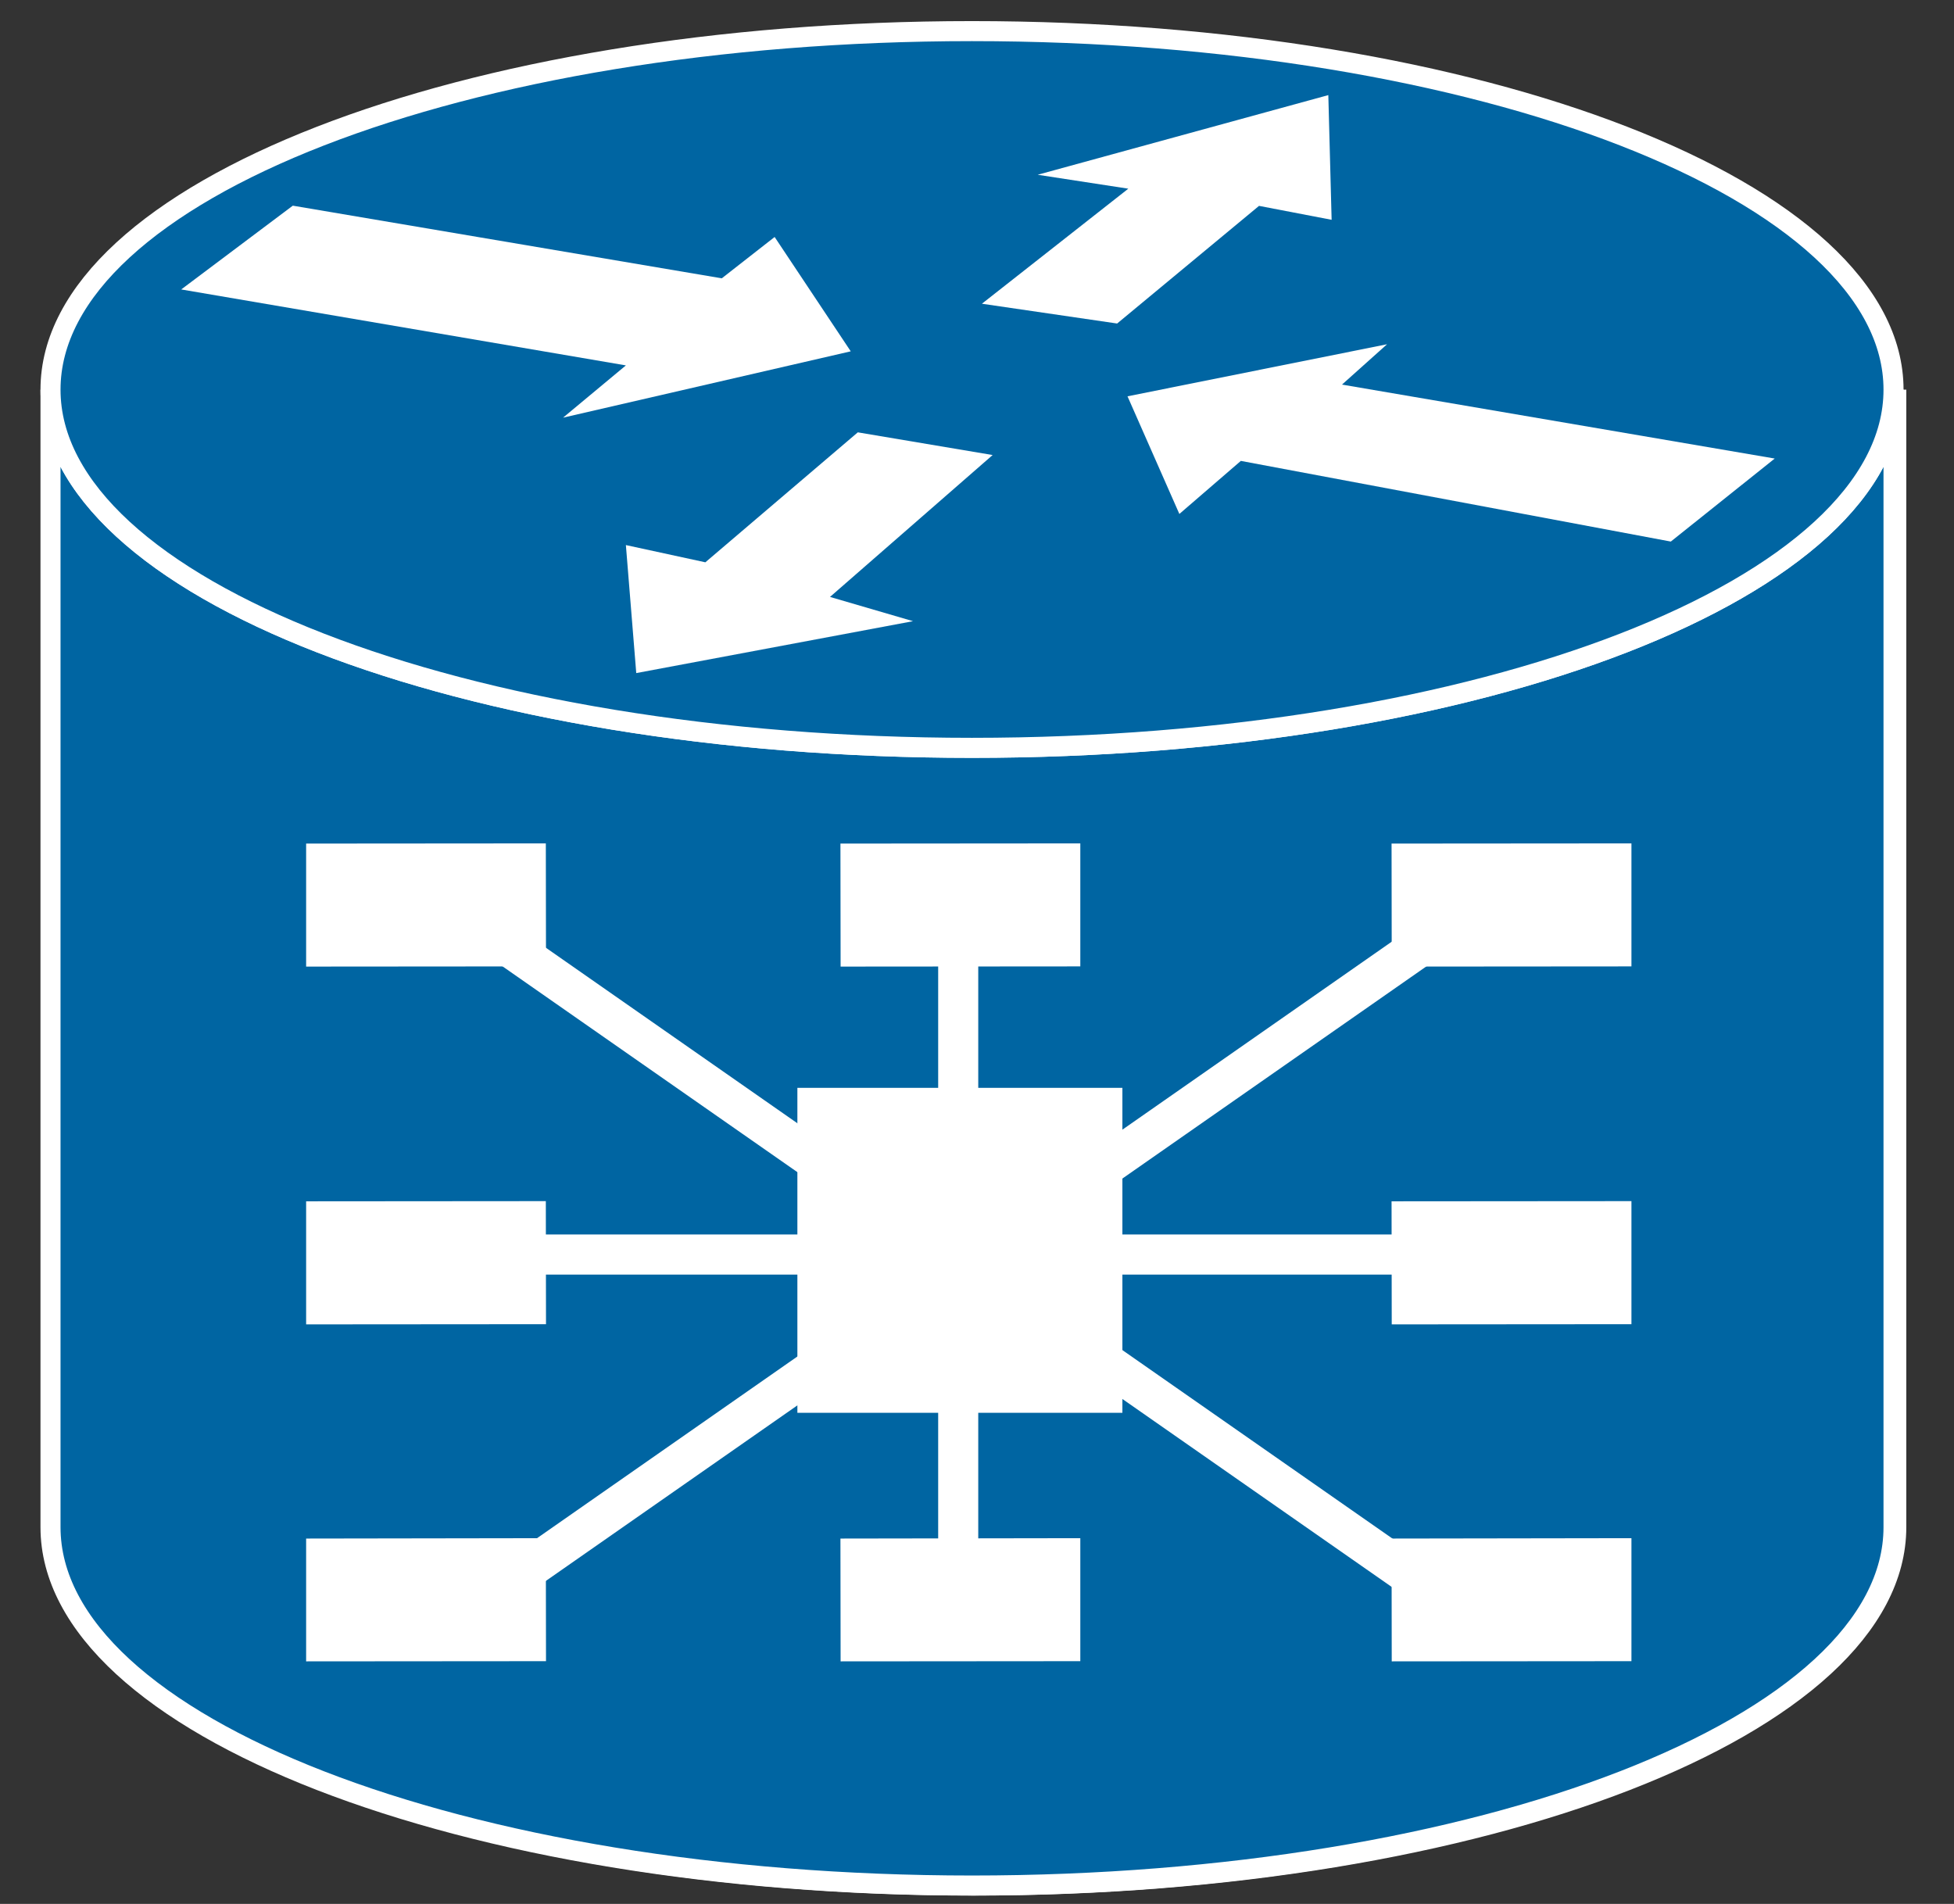 <?xml version="1.0" encoding="UTF-8"?>
<svg xmlns="http://www.w3.org/2000/svg" xmlns:xlink="http://www.w3.org/1999/xlink" width="39pt" height="38pt" viewBox="0 0 39 38" version="1.1">
<rect x="0" y="0" width="39" height="38" fill="#333333" stroke="none"/>
<g id="surface0">
<path style="fill-rule:nonzero;fill:#0065A2;fill-opacity:1;stroke-width:0.4;stroke-linecap:butt;stroke-linejoin:miter;stroke:#FFFFFF;stroke-opacity:1;stroke-miterlimit:4;" d="M 1.062 30.223 C 1.062 26.273 9.301 23.074 19.457 23.074 C 29.613 23.074 37.848 26.273 37.848 30.223 L 37.848 7.52 C 37.848 3.566 29.613 0.367 19.457 0.367 C 9.301 0.367 1.062 3.566 1.062 7.52 L 1.062 30.223 Z M 1.062 30.223 " transform="matrix(1,0,0,-1,0,38)"/>
<path style=" stroke:none;fill-rule:nonzero;fill:#0065A2;fill-opacity:1;" d="M 37.793 7.777 C 37.793 11.727 29.559 14.926 19.398 14.926 C 9.242 14.926 1.008 11.727 1.008 7.777 L 1.008 30.48 C 1.008 34.434 9.242 37.633 19.398 37.633 C 29.559 37.633 37.793 34.434 37.793 30.48 L 37.793 7.777 "/>
<path style="fill:none;stroke-width:0.4;stroke-linecap:butt;stroke-linejoin:miter;stroke:#FFFFFF;stroke-opacity:1;stroke-miterlimit:4;" d="M 37.793 30.223 C 37.793 26.273 29.559 23.074 19.398 23.074 C 9.242 23.074 1.008 26.273 1.008 30.223 L 1.008 7.52 C 1.008 3.566 9.242 0.367 19.398 0.367 C 29.559 0.367 37.793 3.566 37.793 7.52 L 37.793 30.223 Z M 37.793 30.223 " transform="matrix(1,0,0,-1,0,38)"/>
<path style="fill-rule:nonzero;fill:#0065A2;fill-opacity:1;stroke-width:0.4;stroke-linecap:butt;stroke-linejoin:miter;stroke:#FFFFFF;stroke-opacity:1;stroke-miterlimit:4;" d="M 19.398 23.074 C 29.559 23.074 37.793 26.273 37.793 30.223 C 37.793 34.176 29.559 37.379 19.398 37.379 C 9.242 37.379 1.008 34.176 1.008 30.223 C 1.008 26.273 9.242 23.074 19.398 23.074 Z M 19.398 23.074 " transform="matrix(1,0,0,-1,0,38)"/>
<path style=" stroke:none;fill-rule:nonzero;fill:#FFFFFF;fill-opacity:1;" d="M 15.461 4.73 L 16.98 7.012 L 11.238 8.336 L 12.492 7.293 L 3.617 5.777 L 5.844 4.105 L 14.406 5.555 L 15.461 4.73 "/>
<path style=" stroke:none;fill-rule:nonzero;fill:#FFFFFF;fill-opacity:1;" d="M 23.539 10.258 L 22.504 7.91 L 27.684 6.871 L 26.785 7.676 L 35.422 9.152 L 33.348 10.809 L 24.766 9.199 L 23.539 10.258 "/>
<path style=" stroke:none;fill-rule:nonzero;fill:#FFFFFF;fill-opacity:1;" d="M 20.711 3.488 L 26.512 1.898 L 26.578 4.387 L 25.129 4.109 L 22.297 6.457 L 19.598 6.062 L 22.52 3.766 L 20.711 3.488 "/>
<path style=" stroke:none;fill-rule:nonzero;fill:#FFFFFF;fill-opacity:1;" d="M 18.223 12.398 L 12.699 13.434 L 12.492 10.879 L 14.078 11.223 L 17.121 8.629 L 19.812 9.082 L 16.566 11.914 L 18.223 12.398 "/>
<path style="fill-rule:nonzero;fill:#FFFFFF;fill-opacity:1;stroke-width:0.4;stroke-linecap:butt;stroke-linejoin:miter;stroke:#0065A2;stroke-opacity:1;stroke-miterlimit:4;" d="M 15.715 16.488 L 22.602 16.488 L 22.602 9.602 L 15.715 9.602 L 15.715 16.488 Z M 15.715 16.488 " transform="matrix(1,0,0,-1,0,38)"/>
<path style="fill-rule:nonzero;fill:#FFFFFF;fill-opacity:1;stroke-width:0.4;stroke-linecap:butt;stroke-linejoin:miter;stroke:#0065A2;stroke-opacity:1;stroke-miterlimit:4;" d="M 11.094 21.367 L 11.098 18.512 L 5.91 18.508 L 5.91 21.363 L 11.094 21.367 Z M 11.094 21.367 " transform="matrix(1,0,0,-1,0,38)"/>
<path style="fill-rule:nonzero;fill:#FFFFFF;fill-opacity:1;stroke-width:0.4;stroke-linecap:butt;stroke-linejoin:miter;stroke:#0065A2;stroke-opacity:1;stroke-miterlimit:4;" d="M 11.094 14.227 L 11.098 11.371 L 5.91 11.367 L 5.91 14.223 L 11.094 14.227 Z M 11.094 14.227 " transform="matrix(1,0,0,-1,0,38)"/>
<path style="fill-rule:nonzero;fill:#FFFFFF;fill-opacity:1;stroke-width:0.4;stroke-linecap:butt;stroke-linejoin:miter;stroke:#0065A2;stroke-opacity:1;stroke-miterlimit:4;" d="M 11.094 7.5 L 11.098 4.645 L 5.91 4.641 L 5.91 7.492 L 11.094 7.5 Z M 11.094 7.5 " transform="matrix(1,0,0,-1,0,38)"/>
<path style="fill-rule:nonzero;fill:#FFFFFF;fill-opacity:1;stroke-width:0.4;stroke-linecap:butt;stroke-linejoin:miter;stroke:#0065A2;stroke-opacity:1;stroke-miterlimit:4;" d="M 21.762 7.5 L 21.762 4.645 L 16.578 4.641 L 16.574 7.492 L 21.762 7.5 Z M 21.762 7.5 " transform="matrix(1,0,0,-1,0,38)"/>
<path style="fill-rule:nonzero;fill:#FFFFFF;fill-opacity:1;stroke-width:0.4;stroke-linecap:butt;stroke-linejoin:miter;stroke:#0065A2;stroke-opacity:1;stroke-miterlimit:4;" d="M 32.762 21.367 L 32.762 18.512 L 27.578 18.508 L 27.574 21.363 L 32.762 21.367 Z M 32.762 21.367 " transform="matrix(1,0,0,-1,0,38)"/>
<path style="fill-rule:nonzero;fill:#FFFFFF;fill-opacity:1;stroke-width:0.4;stroke-linecap:butt;stroke-linejoin:miter;stroke:#0065A2;stroke-opacity:1;stroke-miterlimit:4;" d="M 21.762 21.367 L 21.762 18.512 L 16.578 18.508 L 16.574 21.363 L 21.762 21.367 Z M 21.762 21.367 " transform="matrix(1,0,0,-1,0,38)"/>
<path style="fill-rule:nonzero;fill:#FFFFFF;fill-opacity:1;stroke-width:0.4;stroke-linecap:butt;stroke-linejoin:miter;stroke:#0065A2;stroke-opacity:1;stroke-miterlimit:4;" d="M 32.762 14.227 L 32.762 11.371 L 27.578 11.367 L 27.574 14.223 L 32.762 14.227 Z M 32.762 14.227 " transform="matrix(1,0,0,-1,0,38)"/>
<path style="fill-rule:nonzero;fill:#FFFFFF;fill-opacity:1;stroke-width:0.4;stroke-linecap:butt;stroke-linejoin:miter;stroke:#0065A2;stroke-opacity:1;stroke-miterlimit:4;" d="M 32.762 7.5 L 32.762 4.645 L 27.578 4.641 L 27.574 7.492 L 32.762 7.5 Z M 32.762 7.5 " transform="matrix(1,0,0,-1,0,38)"/>
<path style="fill:none;stroke-width:0.8;stroke-linecap:butt;stroke-linejoin:miter;stroke:#FFFFFF;stroke-opacity:1;stroke-miterlimit:4;" d="M 8.625 12.961 L 30.125 12.961 M 19.125 19.457 L 19.125 5.961 M 9.5 5.961 L 29.375 19.832 M 29 5.961 L 9.125 19.832 " transform="matrix(1,0,0,-1,0,38)"/>
</g>
</svg>
